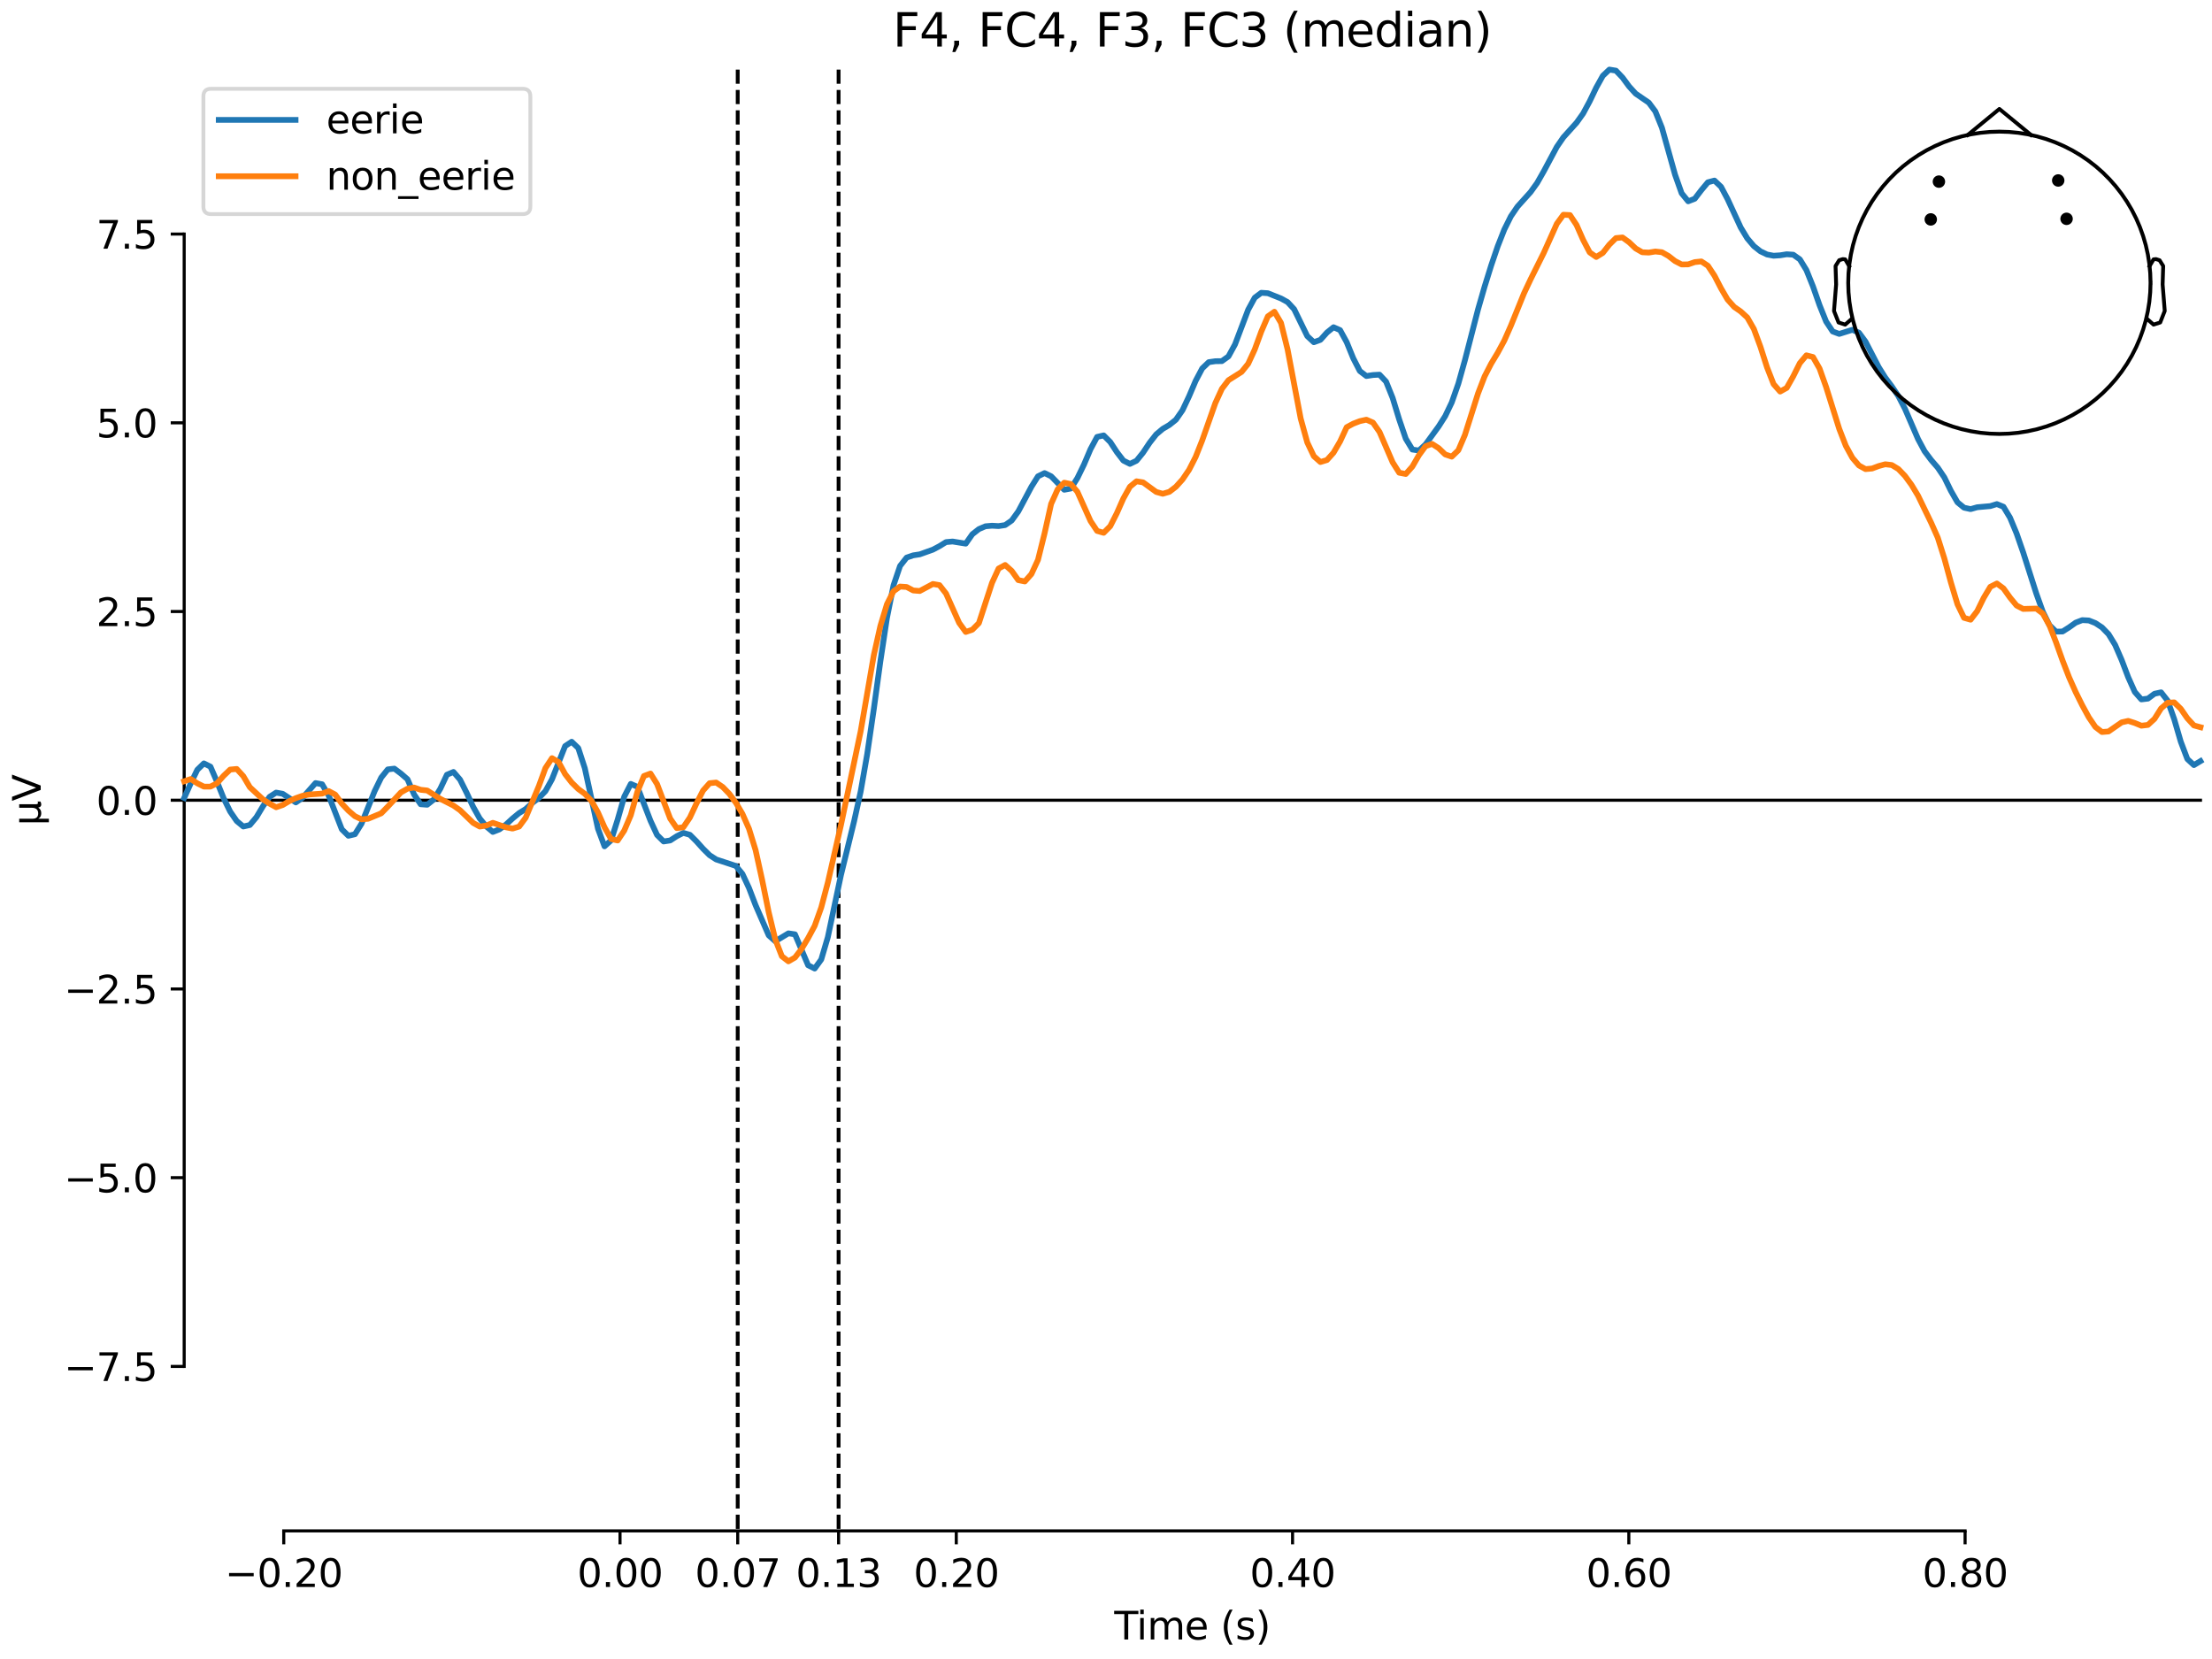 <?xml version="1.0" encoding="utf-8" standalone="no"?>
<!DOCTYPE svg PUBLIC "-//W3C//DTD SVG 1.1//EN"
  "http://www.w3.org/Graphics/SVG/1.1/DTD/svg11.dtd">
<svg xmlns:xlink="http://www.w3.org/1999/xlink" width="576pt" height="432pt" viewBox="0 0 576 432" xmlns="http://www.w3.org/2000/svg" version="1.1">
 <defs>
  <style type="text/css">*{stroke-linejoin: round; stroke-linecap: butt}</style>
 </defs>
 <g id="figure_1">
  <g id="patch_1">
   <path d="M 0 432 
L 576 432 
L 576 0 
L 0 0 
z
" style="fill: #ffffff"/>
  </g>
  <g id="axes_1">
   <g id="patch_2">
    <path d="M 47.961 398.644 
L 573 398.644 
L 573 18.118 
L 47.961 18.118 
L 47.961 398.644 
z
" style="fill: none; opacity: 0"/>
   </g>
   <g id="patch_3">
    <path d="M 47.961 355.81 
L 47.961 60.952 
" style="fill: none; stroke: #000000; stroke-width: 0.8; stroke-linejoin: miter; stroke-linecap: square"/>
   </g>
   <g id="LineCollection_1">
    <path d="M 192.099 18.118 
L 192.099 398.644 
" clip-path="url(#pa231b695e3)" style="fill: none; stroke-dasharray: 3.7,1.6; stroke-dashoffset: 0; stroke: #000000"/>
    <path d="M 218.368 18.118 
L 218.368 398.644 
" clip-path="url(#pa231b695e3)" style="fill: none; stroke-dasharray: 3.7,1.6; stroke-dashoffset: 0; stroke: #000000"/>
   </g>
   <g id="matplotlib.axis_1">
    <g id="xtick_1">
     <g id="line2d_1">
      <defs>
       <path id="mad7766fbbf" d="M 0 0 
L 0 3.5 
" style="stroke: #000000; stroke-width: 0.8"/>
      </defs>
      <g>
       <use xlink:href="#mad7766fbbf" x="73.888" y="398.644" style="stroke: #000000; stroke-width: 0.8"/>
      </g>
     </g>
     <g id="text_1">
      <!-- −0.20 -->
      <g transform="translate(58.566 413.242) scale(0.1 -0.1)">
       <defs>
        <path id="DejaVuSans-2212" d="M 678 2272 
L 4684 2272 
L 4684 1741 
L 678 1741 
L 678 2272 
z
" transform="scale(0.016)"/>
        <path id="DejaVuSans-30" d="M 2034 4250 
Q 1547 4250 1301 3770 
Q 1056 3291 1056 2328 
Q 1056 1369 1301 889 
Q 1547 409 2034 409 
Q 2525 409 2770 889 
Q 3016 1369 3016 2328 
Q 3016 3291 2770 3770 
Q 2525 4250 2034 4250 
z
M 2034 4750 
Q 2819 4750 3233 4129 
Q 3647 3509 3647 2328 
Q 3647 1150 3233 529 
Q 2819 -91 2034 -91 
Q 1250 -91 836 529 
Q 422 1150 422 2328 
Q 422 3509 836 4129 
Q 1250 4750 2034 4750 
z
" transform="scale(0.016)"/>
        <path id="DejaVuSans-2e" d="M 684 794 
L 1344 794 
L 1344 0 
L 684 0 
L 684 794 
z
" transform="scale(0.016)"/>
        <path id="DejaVuSans-32" d="M 1228 531 
L 3431 531 
L 3431 0 
L 469 0 
L 469 531 
Q 828 903 1448 1529 
Q 2069 2156 2228 2338 
Q 2531 2678 2651 2914 
Q 2772 3150 2772 3378 
Q 2772 3750 2511 3984 
Q 2250 4219 1831 4219 
Q 1534 4219 1204 4116 
Q 875 4013 500 3803 
L 500 4441 
Q 881 4594 1212 4672 
Q 1544 4750 1819 4750 
Q 2544 4750 2975 4387 
Q 3406 4025 3406 3419 
Q 3406 3131 3298 2873 
Q 3191 2616 2906 2266 
Q 2828 2175 2409 1742 
Q 1991 1309 1228 531 
z
" transform="scale(0.016)"/>
       </defs>
       <use xlink:href="#DejaVuSans-2212"/>
       <use xlink:href="#DejaVuSans-30" transform="translate(83.789 0)"/>
       <use xlink:href="#DejaVuSans-2e" transform="translate(147.412 0)"/>
       <use xlink:href="#DejaVuSans-32" transform="translate(179.199 0)"/>
       <use xlink:href="#DejaVuSans-30" transform="translate(242.822 0)"/>
      </g>
     </g>
    </g>
    <g id="xtick_2">
     <g id="line2d_2">
      <g>
       <use xlink:href="#mad7766fbbf" x="161.452" y="398.644" style="stroke: #000000; stroke-width: 0.8"/>
      </g>
     </g>
     <g id="text_2">
      <!-- 0.00 -->
      <g transform="translate(150.319 413.242) scale(0.1 -0.1)">
       <use xlink:href="#DejaVuSans-30"/>
       <use xlink:href="#DejaVuSans-2e" transform="translate(63.623 0)"/>
       <use xlink:href="#DejaVuSans-30" transform="translate(95.41 0)"/>
       <use xlink:href="#DejaVuSans-30" transform="translate(159.033 0)"/>
      </g>
     </g>
    </g>
    <g id="xtick_3">
     <g id="line2d_3">
      <g>
       <use xlink:href="#mad7766fbbf" x="192.099" y="398.644" style="stroke: #000000; stroke-width: 0.8"/>
      </g>
     </g>
     <g id="text_3">
      <!-- 0.07 -->
      <g transform="translate(180.966 413.242) scale(0.1 -0.1)">
       <defs>
        <path id="DejaVuSans-37" d="M 525 4666 
L 3525 4666 
L 3525 4397 
L 1831 0 
L 1172 0 
L 2766 4134 
L 525 4134 
L 525 4666 
z
" transform="scale(0.016)"/>
       </defs>
       <use xlink:href="#DejaVuSans-30"/>
       <use xlink:href="#DejaVuSans-2e" transform="translate(63.623 0)"/>
       <use xlink:href="#DejaVuSans-30" transform="translate(95.41 0)"/>
       <use xlink:href="#DejaVuSans-37" transform="translate(159.033 0)"/>
      </g>
     </g>
    </g>
    <g id="xtick_4">
     <g id="line2d_4">
      <g>
       <use xlink:href="#mad7766fbbf" x="218.368" y="398.644" style="stroke: #000000; stroke-width: 0.8"/>
      </g>
     </g>
     <g id="text_4">
      <!-- 0.13 -->
      <g transform="translate(207.235 413.242) scale(0.1 -0.1)">
       <defs>
        <path id="DejaVuSans-31" d="M 794 531 
L 1825 531 
L 1825 4091 
L 703 3866 
L 703 4441 
L 1819 4666 
L 2450 4666 
L 2450 531 
L 3481 531 
L 3481 0 
L 794 0 
L 794 531 
z
" transform="scale(0.016)"/>
        <path id="DejaVuSans-33" d="M 2597 2516 
Q 3050 2419 3304 2112 
Q 3559 1806 3559 1356 
Q 3559 666 3084 287 
Q 2609 -91 1734 -91 
Q 1441 -91 1130 -33 
Q 819 25 488 141 
L 488 750 
Q 750 597 1062 519 
Q 1375 441 1716 441 
Q 2309 441 2620 675 
Q 2931 909 2931 1356 
Q 2931 1769 2642 2001 
Q 2353 2234 1838 2234 
L 1294 2234 
L 1294 2753 
L 1863 2753 
Q 2328 2753 2575 2939 
Q 2822 3125 2822 3475 
Q 2822 3834 2567 4026 
Q 2313 4219 1838 4219 
Q 1578 4219 1281 4162 
Q 984 4106 628 3988 
L 628 4550 
Q 988 4650 1302 4700 
Q 1616 4750 1894 4750 
Q 2613 4750 3031 4423 
Q 3450 4097 3450 3541 
Q 3450 3153 3228 2886 
Q 3006 2619 2597 2516 
z
" transform="scale(0.016)"/>
       </defs>
       <use xlink:href="#DejaVuSans-30"/>
       <use xlink:href="#DejaVuSans-2e" transform="translate(63.623 0)"/>
       <use xlink:href="#DejaVuSans-31" transform="translate(95.41 0)"/>
       <use xlink:href="#DejaVuSans-33" transform="translate(159.033 0)"/>
      </g>
     </g>
    </g>
    <g id="xtick_5">
     <g id="line2d_5">
      <g>
       <use xlink:href="#mad7766fbbf" x="249.015" y="398.644" style="stroke: #000000; stroke-width: 0.8"/>
      </g>
     </g>
     <g id="text_5">
      <!-- 0.20 -->
      <g transform="translate(237.882 413.242) scale(0.1 -0.1)">
       <use xlink:href="#DejaVuSans-30"/>
       <use xlink:href="#DejaVuSans-2e" transform="translate(63.623 0)"/>
       <use xlink:href="#DejaVuSans-32" transform="translate(95.41 0)"/>
       <use xlink:href="#DejaVuSans-30" transform="translate(159.033 0)"/>
      </g>
     </g>
    </g>
    <g id="xtick_6">
     <g id="line2d_6">
      <g>
       <use xlink:href="#mad7766fbbf" x="336.578" y="398.644" style="stroke: #000000; stroke-width: 0.8"/>
      </g>
     </g>
     <g id="text_6">
      <!-- 0.40 -->
      <g transform="translate(325.446 413.242) scale(0.1 -0.1)">
       <defs>
        <path id="DejaVuSans-34" d="M 2419 4116 
L 825 1625 
L 2419 1625 
L 2419 4116 
z
M 2253 4666 
L 3047 4666 
L 3047 1625 
L 3713 1625 
L 3713 1100 
L 3047 1100 
L 3047 0 
L 2419 0 
L 2419 1100 
L 313 1100 
L 313 1709 
L 2253 4666 
z
" transform="scale(0.016)"/>
       </defs>
       <use xlink:href="#DejaVuSans-30"/>
       <use xlink:href="#DejaVuSans-2e" transform="translate(63.623 0)"/>
       <use xlink:href="#DejaVuSans-34" transform="translate(95.41 0)"/>
       <use xlink:href="#DejaVuSans-30" transform="translate(159.033 0)"/>
      </g>
     </g>
    </g>
    <g id="xtick_7">
     <g id="line2d_7">
      <g>
       <use xlink:href="#mad7766fbbf" x="424.142" y="398.644" style="stroke: #000000; stroke-width: 0.8"/>
      </g>
     </g>
     <g id="text_7">
      <!-- 0.60 -->
      <g transform="translate(413.009 413.242) scale(0.1 -0.1)">
       <defs>
        <path id="DejaVuSans-36" d="M 2113 2584 
Q 1688 2584 1439 2293 
Q 1191 2003 1191 1497 
Q 1191 994 1439 701 
Q 1688 409 2113 409 
Q 2538 409 2786 701 
Q 3034 994 3034 1497 
Q 3034 2003 2786 2293 
Q 2538 2584 2113 2584 
z
M 3366 4563 
L 3366 3988 
Q 3128 4100 2886 4159 
Q 2644 4219 2406 4219 
Q 1781 4219 1451 3797 
Q 1122 3375 1075 2522 
Q 1259 2794 1537 2939 
Q 1816 3084 2150 3084 
Q 2853 3084 3261 2657 
Q 3669 2231 3669 1497 
Q 3669 778 3244 343 
Q 2819 -91 2113 -91 
Q 1303 -91 875 529 
Q 447 1150 447 2328 
Q 447 3434 972 4092 
Q 1497 4750 2381 4750 
Q 2619 4750 2861 4703 
Q 3103 4656 3366 4563 
z
" transform="scale(0.016)"/>
       </defs>
       <use xlink:href="#DejaVuSans-30"/>
       <use xlink:href="#DejaVuSans-2e" transform="translate(63.623 0)"/>
       <use xlink:href="#DejaVuSans-36" transform="translate(95.41 0)"/>
       <use xlink:href="#DejaVuSans-30" transform="translate(159.033 0)"/>
      </g>
     </g>
    </g>
    <g id="xtick_8">
     <g id="line2d_8">
      <g>
       <use xlink:href="#mad7766fbbf" x="511.705" y="398.644" style="stroke: #000000; stroke-width: 0.8"/>
      </g>
     </g>
     <g id="text_8">
      <!-- 0.80 -->
      <g transform="translate(500.573 413.242) scale(0.1 -0.1)">
       <defs>
        <path id="DejaVuSans-38" d="M 2034 2216 
Q 1584 2216 1326 1975 
Q 1069 1734 1069 1313 
Q 1069 891 1326 650 
Q 1584 409 2034 409 
Q 2484 409 2743 651 
Q 3003 894 3003 1313 
Q 3003 1734 2745 1975 
Q 2488 2216 2034 2216 
z
M 1403 2484 
Q 997 2584 770 2862 
Q 544 3141 544 3541 
Q 544 4100 942 4425 
Q 1341 4750 2034 4750 
Q 2731 4750 3128 4425 
Q 3525 4100 3525 3541 
Q 3525 3141 3298 2862 
Q 3072 2584 2669 2484 
Q 3125 2378 3379 2068 
Q 3634 1759 3634 1313 
Q 3634 634 3220 271 
Q 2806 -91 2034 -91 
Q 1263 -91 848 271 
Q 434 634 434 1313 
Q 434 1759 690 2068 
Q 947 2378 1403 2484 
z
M 1172 3481 
Q 1172 3119 1398 2916 
Q 1625 2713 2034 2713 
Q 2441 2713 2670 2916 
Q 2900 3119 2900 3481 
Q 2900 3844 2670 4047 
Q 2441 4250 2034 4250 
Q 1625 4250 1398 4047 
Q 1172 3844 1172 3481 
z
" transform="scale(0.016)"/>
       </defs>
       <use xlink:href="#DejaVuSans-30"/>
       <use xlink:href="#DejaVuSans-2e" transform="translate(63.623 0)"/>
       <use xlink:href="#DejaVuSans-38" transform="translate(95.41 0)"/>
       <use xlink:href="#DejaVuSans-30" transform="translate(159.033 0)"/>
      </g>
     </g>
    </g>
    <g id="text_9">
     <!-- Time (s) -->
     <g transform="translate(290.152 426.92) scale(0.1 -0.1)">
      <defs>
       <path id="DejaVuSans-54" d="M -19 4666 
L 3928 4666 
L 3928 4134 
L 2272 4134 
L 2272 0 
L 1638 0 
L 1638 4134 
L -19 4134 
L -19 4666 
z
" transform="scale(0.016)"/>
       <path id="DejaVuSans-69" d="M 603 3500 
L 1178 3500 
L 1178 0 
L 603 0 
L 603 3500 
z
M 603 4863 
L 1178 4863 
L 1178 4134 
L 603 4134 
L 603 4863 
z
" transform="scale(0.016)"/>
       <path id="DejaVuSans-6d" d="M 3328 2828 
Q 3544 3216 3844 3400 
Q 4144 3584 4550 3584 
Q 5097 3584 5394 3201 
Q 5691 2819 5691 2113 
L 5691 0 
L 5113 0 
L 5113 2094 
Q 5113 2597 4934 2840 
Q 4756 3084 4391 3084 
Q 3944 3084 3684 2787 
Q 3425 2491 3425 1978 
L 3425 0 
L 2847 0 
L 2847 2094 
Q 2847 2600 2669 2842 
Q 2491 3084 2119 3084 
Q 1678 3084 1418 2786 
Q 1159 2488 1159 1978 
L 1159 0 
L 581 0 
L 581 3500 
L 1159 3500 
L 1159 2956 
Q 1356 3278 1631 3431 
Q 1906 3584 2284 3584 
Q 2666 3584 2933 3390 
Q 3200 3197 3328 2828 
z
" transform="scale(0.016)"/>
       <path id="DejaVuSans-65" d="M 3597 1894 
L 3597 1613 
L 953 1613 
Q 991 1019 1311 708 
Q 1631 397 2203 397 
Q 2534 397 2845 478 
Q 3156 559 3463 722 
L 3463 178 
Q 3153 47 2828 -22 
Q 2503 -91 2169 -91 
Q 1331 -91 842 396 
Q 353 884 353 1716 
Q 353 2575 817 3079 
Q 1281 3584 2069 3584 
Q 2775 3584 3186 3129 
Q 3597 2675 3597 1894 
z
M 3022 2063 
Q 3016 2534 2758 2815 
Q 2500 3097 2075 3097 
Q 1594 3097 1305 2825 
Q 1016 2553 972 2059 
L 3022 2063 
z
" transform="scale(0.016)"/>
       <path id="DejaVuSans-20" transform="scale(0.016)"/>
       <path id="DejaVuSans-28" d="M 1984 4856 
Q 1566 4138 1362 3434 
Q 1159 2731 1159 2009 
Q 1159 1288 1364 580 
Q 1569 -128 1984 -844 
L 1484 -844 
Q 1016 -109 783 600 
Q 550 1309 550 2009 
Q 550 2706 781 3412 
Q 1013 4119 1484 4856 
L 1984 4856 
z
" transform="scale(0.016)"/>
       <path id="DejaVuSans-73" d="M 2834 3397 
L 2834 2853 
Q 2591 2978 2328 3040 
Q 2066 3103 1784 3103 
Q 1356 3103 1142 2972 
Q 928 2841 928 2578 
Q 928 2378 1081 2264 
Q 1234 2150 1697 2047 
L 1894 2003 
Q 2506 1872 2764 1633 
Q 3022 1394 3022 966 
Q 3022 478 2636 193 
Q 2250 -91 1575 -91 
Q 1294 -91 989 -36 
Q 684 19 347 128 
L 347 722 
Q 666 556 975 473 
Q 1284 391 1588 391 
Q 1994 391 2212 530 
Q 2431 669 2431 922 
Q 2431 1156 2273 1281 
Q 2116 1406 1581 1522 
L 1381 1569 
Q 847 1681 609 1914 
Q 372 2147 372 2553 
Q 372 3047 722 3315 
Q 1072 3584 1716 3584 
Q 2034 3584 2315 3537 
Q 2597 3491 2834 3397 
z
" transform="scale(0.016)"/>
       <path id="DejaVuSans-29" d="M 513 4856 
L 1013 4856 
Q 1481 4119 1714 3412 
Q 1947 2706 1947 2009 
Q 1947 1309 1714 600 
Q 1481 -109 1013 -844 
L 513 -844 
Q 928 -128 1133 580 
Q 1338 1288 1338 2009 
Q 1338 2731 1133 3434 
Q 928 4138 513 4856 
z
" transform="scale(0.016)"/>
      </defs>
      <use xlink:href="#DejaVuSans-54"/>
      <use xlink:href="#DejaVuSans-69" transform="translate(57.959 0)"/>
      <use xlink:href="#DejaVuSans-6d" transform="translate(85.742 0)"/>
      <use xlink:href="#DejaVuSans-65" transform="translate(183.154 0)"/>
      <use xlink:href="#DejaVuSans-20" transform="translate(244.678 0)"/>
      <use xlink:href="#DejaVuSans-28" transform="translate(276.465 0)"/>
      <use xlink:href="#DejaVuSans-73" transform="translate(315.479 0)"/>
      <use xlink:href="#DejaVuSans-29" transform="translate(367.578 0)"/>
     </g>
    </g>
   </g>
   <g id="matplotlib.axis_2">
    <g id="ytick_1">
     <g id="line2d_9">
      <defs>
       <path id="m6a4ed18207" d="M 0 0 
L -3.5 0 
" style="stroke: #000000; stroke-width: 0.8"/>
      </defs>
      <g>
       <use xlink:href="#m6a4ed18207" x="47.961" y="355.81" style="stroke: #000000; stroke-width: 0.8"/>
      </g>
     </g>
     <g id="text_10">
      <!-- −7.5 -->
      <g transform="translate(16.678 359.609) scale(0.1 -0.1)">
       <defs>
        <path id="DejaVuSans-35" d="M 691 4666 
L 3169 4666 
L 3169 4134 
L 1269 4134 
L 1269 2991 
Q 1406 3038 1543 3061 
Q 1681 3084 1819 3084 
Q 2600 3084 3056 2656 
Q 3513 2228 3513 1497 
Q 3513 744 3044 326 
Q 2575 -91 1722 -91 
Q 1428 -91 1123 -41 
Q 819 9 494 109 
L 494 744 
Q 775 591 1075 516 
Q 1375 441 1709 441 
Q 2250 441 2565 725 
Q 2881 1009 2881 1497 
Q 2881 1984 2565 2268 
Q 2250 2553 1709 2553 
Q 1456 2553 1204 2497 
Q 953 2441 691 2322 
L 691 4666 
z
" transform="scale(0.016)"/>
       </defs>
       <use xlink:href="#DejaVuSans-2212"/>
       <use xlink:href="#DejaVuSans-37" transform="translate(83.789 0)"/>
       <use xlink:href="#DejaVuSans-2e" transform="translate(147.412 0)"/>
       <use xlink:href="#DejaVuSans-35" transform="translate(179.199 0)"/>
      </g>
     </g>
    </g>
    <g id="ytick_2">
     <g id="line2d_10">
      <g>
       <use xlink:href="#m6a4ed18207" x="47.961" y="306.667" style="stroke: #000000; stroke-width: 0.8"/>
      </g>
     </g>
     <g id="text_11">
      <!-- −5.0 -->
      <g transform="translate(16.678 310.466) scale(0.1 -0.1)">
       <use xlink:href="#DejaVuSans-2212"/>
       <use xlink:href="#DejaVuSans-35" transform="translate(83.789 0)"/>
       <use xlink:href="#DejaVuSans-2e" transform="translate(147.412 0)"/>
       <use xlink:href="#DejaVuSans-30" transform="translate(179.199 0)"/>
      </g>
     </g>
    </g>
    <g id="ytick_3">
     <g id="line2d_11">
      <g>
       <use xlink:href="#m6a4ed18207" x="47.961" y="257.524" style="stroke: #000000; stroke-width: 0.8"/>
      </g>
     </g>
     <g id="text_12">
      <!-- −2.5 -->
      <g transform="translate(16.678 261.323) scale(0.1 -0.1)">
       <use xlink:href="#DejaVuSans-2212"/>
       <use xlink:href="#DejaVuSans-32" transform="translate(83.789 0)"/>
       <use xlink:href="#DejaVuSans-2e" transform="translate(147.412 0)"/>
       <use xlink:href="#DejaVuSans-35" transform="translate(179.199 0)"/>
      </g>
     </g>
    </g>
    <g id="ytick_4">
     <g id="line2d_12">
      <g>
       <use xlink:href="#m6a4ed18207" x="47.961" y="208.381" style="stroke: #000000; stroke-width: 0.8"/>
      </g>
     </g>
     <g id="text_13">
      <!-- 0.0 -->
      <g transform="translate(25.058 212.18) scale(0.1 -0.1)">
       <use xlink:href="#DejaVuSans-30"/>
       <use xlink:href="#DejaVuSans-2e" transform="translate(63.623 0)"/>
       <use xlink:href="#DejaVuSans-30" transform="translate(95.41 0)"/>
      </g>
     </g>
    </g>
    <g id="ytick_5">
     <g id="line2d_13">
      <g>
       <use xlink:href="#m6a4ed18207" x="47.961" y="159.238" style="stroke: #000000; stroke-width: 0.8"/>
      </g>
     </g>
     <g id="text_14">
      <!-- 2.5 -->
      <g transform="translate(25.058 163.037) scale(0.1 -0.1)">
       <use xlink:href="#DejaVuSans-32"/>
       <use xlink:href="#DejaVuSans-2e" transform="translate(63.623 0)"/>
       <use xlink:href="#DejaVuSans-35" transform="translate(95.41 0)"/>
      </g>
     </g>
    </g>
    <g id="ytick_6">
     <g id="line2d_14">
      <g>
       <use xlink:href="#m6a4ed18207" x="47.961" y="110.095" style="stroke: #000000; stroke-width: 0.8"/>
      </g>
     </g>
     <g id="text_15">
      <!-- 5.0 -->
      <g transform="translate(25.058 113.894) scale(0.1 -0.1)">
       <use xlink:href="#DejaVuSans-35"/>
       <use xlink:href="#DejaVuSans-2e" transform="translate(63.623 0)"/>
       <use xlink:href="#DejaVuSans-30" transform="translate(95.41 0)"/>
      </g>
     </g>
    </g>
    <g id="ytick_7">
     <g id="line2d_15">
      <g>
       <use xlink:href="#m6a4ed18207" x="47.961" y="60.952" style="stroke: #000000; stroke-width: 0.8"/>
      </g>
     </g>
     <g id="text_16">
      <!-- 7.5 -->
      <g transform="translate(25.058 64.751) scale(0.1 -0.1)">
       <use xlink:href="#DejaVuSans-37"/>
       <use xlink:href="#DejaVuSans-2e" transform="translate(63.623 0)"/>
       <use xlink:href="#DejaVuSans-35" transform="translate(95.41 0)"/>
      </g>
     </g>
    </g>
    <g id="text_17">
     <!-- µV -->
     <g transform="translate(10.599 214.982) rotate(-90) scale(0.1 -0.1)">
      <defs>
       <path id="DejaVuSans-b5" d="M 544 -1331 
L 544 3500 
L 1119 3500 
L 1119 1325 
Q 1119 872 1334 640 
Q 1550 409 1972 409 
Q 2434 409 2667 671 
Q 2900 934 2900 1459 
L 2900 3500 
L 3475 3500 
L 3475 806 
Q 3475 619 3529 530 
Q 3584 441 3700 441 
Q 3728 441 3778 458 
Q 3828 475 3916 513 
L 3916 50 
Q 3788 -22 3673 -56 
Q 3559 -91 3450 -91 
Q 3234 -91 3106 31 
Q 2978 153 2931 403 
Q 2775 156 2548 32 
Q 2322 -91 2016 -91 
Q 1697 -91 1473 31 
Q 1250 153 1119 397 
L 1119 -1331 
L 544 -1331 
z
" transform="scale(0.016)"/>
       <path id="DejaVuSans-56" d="M 1831 0 
L 50 4666 
L 709 4666 
L 2188 738 
L 3669 4666 
L 4325 4666 
L 2547 0 
L 1831 0 
z
" transform="scale(0.016)"/>
      </defs>
      <use xlink:href="#DejaVuSans-b5"/>
      <use xlink:href="#DejaVuSans-56" transform="translate(63.623 0)"/>
     </g>
    </g>
   </g>
   <g id="patch_4">
    <path d="M 73.888 398.644 
L 511.705 398.644 
" style="fill: none; stroke: #000000; stroke-width: 0.8; stroke-linejoin: miter; stroke-linecap: square"/>
   </g>
   <g id="patch_5">
    <path d="M 47.961 208.381 
L 573 208.381 
" style="fill: none; stroke: #000000; stroke-width: 0.8; stroke-linejoin: miter; stroke-linecap: square"/>
   </g>
   <g id="text_18">
    <!-- F4, FC4, F3, FC3 (median) -->
    <g transform="translate(232.506 12.118) scale(0.12 -0.12)">
     <defs>
      <path id="DejaVuSans-46" d="M 628 4666 
L 3309 4666 
L 3309 4134 
L 1259 4134 
L 1259 2759 
L 3109 2759 
L 3109 2228 
L 1259 2228 
L 1259 0 
L 628 0 
L 628 4666 
z
" transform="scale(0.016)"/>
      <path id="DejaVuSans-2c" d="M 750 794 
L 1409 794 
L 1409 256 
L 897 -744 
L 494 -744 
L 750 256 
L 750 794 
z
" transform="scale(0.016)"/>
      <path id="DejaVuSans-43" d="M 4122 4306 
L 4122 3641 
Q 3803 3938 3442 4084 
Q 3081 4231 2675 4231 
Q 1875 4231 1450 3742 
Q 1025 3253 1025 2328 
Q 1025 1406 1450 917 
Q 1875 428 2675 428 
Q 3081 428 3442 575 
Q 3803 722 4122 1019 
L 4122 359 
Q 3791 134 3420 21 
Q 3050 -91 2638 -91 
Q 1578 -91 968 557 
Q 359 1206 359 2328 
Q 359 3453 968 4101 
Q 1578 4750 2638 4750 
Q 3056 4750 3426 4639 
Q 3797 4528 4122 4306 
z
" transform="scale(0.016)"/>
      <path id="DejaVuSans-64" d="M 2906 2969 
L 2906 4863 
L 3481 4863 
L 3481 0 
L 2906 0 
L 2906 525 
Q 2725 213 2448 61 
Q 2172 -91 1784 -91 
Q 1150 -91 751 415 
Q 353 922 353 1747 
Q 353 2572 751 3078 
Q 1150 3584 1784 3584 
Q 2172 3584 2448 3432 
Q 2725 3281 2906 2969 
z
M 947 1747 
Q 947 1113 1208 752 
Q 1469 391 1925 391 
Q 2381 391 2643 752 
Q 2906 1113 2906 1747 
Q 2906 2381 2643 2742 
Q 2381 3103 1925 3103 
Q 1469 3103 1208 2742 
Q 947 2381 947 1747 
z
" transform="scale(0.016)"/>
      <path id="DejaVuSans-61" d="M 2194 1759 
Q 1497 1759 1228 1600 
Q 959 1441 959 1056 
Q 959 750 1161 570 
Q 1363 391 1709 391 
Q 2188 391 2477 730 
Q 2766 1069 2766 1631 
L 2766 1759 
L 2194 1759 
z
M 3341 1997 
L 3341 0 
L 2766 0 
L 2766 531 
Q 2569 213 2275 61 
Q 1981 -91 1556 -91 
Q 1019 -91 701 211 
Q 384 513 384 1019 
Q 384 1609 779 1909 
Q 1175 2209 1959 2209 
L 2766 2209 
L 2766 2266 
Q 2766 2663 2505 2880 
Q 2244 3097 1772 3097 
Q 1472 3097 1187 3025 
Q 903 2953 641 2809 
L 641 3341 
Q 956 3463 1253 3523 
Q 1550 3584 1831 3584 
Q 2591 3584 2966 3190 
Q 3341 2797 3341 1997 
z
" transform="scale(0.016)"/>
      <path id="DejaVuSans-6e" d="M 3513 2113 
L 3513 0 
L 2938 0 
L 2938 2094 
Q 2938 2591 2744 2837 
Q 2550 3084 2163 3084 
Q 1697 3084 1428 2787 
Q 1159 2491 1159 1978 
L 1159 0 
L 581 0 
L 581 3500 
L 1159 3500 
L 1159 2956 
Q 1366 3272 1645 3428 
Q 1925 3584 2291 3584 
Q 2894 3584 3203 3211 
Q 3513 2838 3513 2113 
z
" transform="scale(0.016)"/>
     </defs>
     <use xlink:href="#DejaVuSans-46"/>
     <use xlink:href="#DejaVuSans-34" transform="translate(57.52 0)"/>
     <use xlink:href="#DejaVuSans-2c" transform="translate(121.143 0)"/>
     <use xlink:href="#DejaVuSans-20" transform="translate(152.93 0)"/>
     <use xlink:href="#DejaVuSans-46" transform="translate(184.717 0)"/>
     <use xlink:href="#DejaVuSans-43" transform="translate(242.236 0)"/>
     <use xlink:href="#DejaVuSans-34" transform="translate(312.061 0)"/>
     <use xlink:href="#DejaVuSans-2c" transform="translate(375.684 0)"/>
     <use xlink:href="#DejaVuSans-20" transform="translate(407.471 0)"/>
     <use xlink:href="#DejaVuSans-46" transform="translate(439.258 0)"/>
     <use xlink:href="#DejaVuSans-33" transform="translate(496.777 0)"/>
     <use xlink:href="#DejaVuSans-2c" transform="translate(560.4 0)"/>
     <use xlink:href="#DejaVuSans-20" transform="translate(592.188 0)"/>
     <use xlink:href="#DejaVuSans-46" transform="translate(623.975 0)"/>
     <use xlink:href="#DejaVuSans-43" transform="translate(681.494 0)"/>
     <use xlink:href="#DejaVuSans-33" transform="translate(751.318 0)"/>
     <use xlink:href="#DejaVuSans-20" transform="translate(814.941 0)"/>
     <use xlink:href="#DejaVuSans-28" transform="translate(846.729 0)"/>
     <use xlink:href="#DejaVuSans-6d" transform="translate(885.742 0)"/>
     <use xlink:href="#DejaVuSans-65" transform="translate(983.154 0)"/>
     <use xlink:href="#DejaVuSans-64" transform="translate(1044.678 0)"/>
     <use xlink:href="#DejaVuSans-69" transform="translate(1108.154 0)"/>
     <use xlink:href="#DejaVuSans-61" transform="translate(1135.938 0)"/>
     <use xlink:href="#DejaVuSans-6e" transform="translate(1197.217 0)"/>
     <use xlink:href="#DejaVuSans-29" transform="translate(1260.596 0)"/>
    </g>
   </g>
   <g id="legend_1">
    <g id="patch_6">
     <path d="M 54.961 55.753 
L 136.103 55.753 
Q 138.103 55.753 138.103 53.753 
L 138.103 25.118 
Q 138.103 23.118 136.103 23.118 
L 54.961 23.118 
Q 52.961 23.118 52.961 25.118 
L 52.961 53.753 
Q 52.961 55.753 54.961 55.753 
z
" style="fill: #ffffff; opacity: 0.8; stroke: #cccccc; stroke-linejoin: miter"/>
    </g>
    <g id="line2d_16">
     <path d="M 56.961 31.217 
L 66.961 31.217 
L 76.961 31.217 
" style="fill: none; stroke: #1f77b4; stroke-width: 1.5; stroke-linecap: square"/>
    </g>
    <g id="text_19">
     <!-- eerie -->
     <g transform="translate(84.961 34.717) scale(0.1 -0.1)">
      <defs>
       <path id="DejaVuSans-72" d="M 2631 2963 
Q 2534 3019 2420 3045 
Q 2306 3072 2169 3072 
Q 1681 3072 1420 2755 
Q 1159 2438 1159 1844 
L 1159 0 
L 581 0 
L 581 3500 
L 1159 3500 
L 1159 2956 
Q 1341 3275 1631 3429 
Q 1922 3584 2338 3584 
Q 2397 3584 2469 3576 
Q 2541 3569 2628 3553 
L 2631 2963 
z
" transform="scale(0.016)"/>
      </defs>
      <use xlink:href="#DejaVuSans-65"/>
      <use xlink:href="#DejaVuSans-65" transform="translate(61.523 0)"/>
      <use xlink:href="#DejaVuSans-72" transform="translate(123.047 0)"/>
      <use xlink:href="#DejaVuSans-69" transform="translate(164.16 0)"/>
      <use xlink:href="#DejaVuSans-65" transform="translate(191.943 0)"/>
     </g>
    </g>
    <g id="line2d_17">
     <path d="M 56.961 45.895 
L 66.961 45.895 
L 76.961 45.895 
" style="fill: none; stroke: #ff7f0e; stroke-width: 1.5; stroke-linecap: square"/>
    </g>
    <g id="text_20">
     <!-- non_eerie -->
     <g transform="translate(84.961 49.395) scale(0.1 -0.1)">
      <defs>
       <path id="DejaVuSans-6f" d="M 1959 3097 
Q 1497 3097 1228 2736 
Q 959 2375 959 1747 
Q 959 1119 1226 758 
Q 1494 397 1959 397 
Q 2419 397 2687 759 
Q 2956 1122 2956 1747 
Q 2956 2369 2687 2733 
Q 2419 3097 1959 3097 
z
M 1959 3584 
Q 2709 3584 3137 3096 
Q 3566 2609 3566 1747 
Q 3566 888 3137 398 
Q 2709 -91 1959 -91 
Q 1206 -91 779 398 
Q 353 888 353 1747 
Q 353 2609 779 3096 
Q 1206 3584 1959 3584 
z
" transform="scale(0.016)"/>
       <path id="DejaVuSans-5f" d="M 3263 -1063 
L 3263 -1509 
L -63 -1509 
L -63 -1063 
L 3263 -1063 
z
" transform="scale(0.016)"/>
      </defs>
      <use xlink:href="#DejaVuSans-6e"/>
      <use xlink:href="#DejaVuSans-6f" transform="translate(63.379 0)"/>
      <use xlink:href="#DejaVuSans-6e" transform="translate(124.561 0)"/>
      <use xlink:href="#DejaVuSans-5f" transform="translate(187.939 0)"/>
      <use xlink:href="#DejaVuSans-65" transform="translate(237.939 0)"/>
      <use xlink:href="#DejaVuSans-65" transform="translate(299.463 0)"/>
      <use xlink:href="#DejaVuSans-72" transform="translate(360.986 0)"/>
      <use xlink:href="#DejaVuSans-69" transform="translate(402.1 0)"/>
      <use xlink:href="#DejaVuSans-65" transform="translate(429.883 0)"/>
     </g>
    </g>
   </g>
   <g id="line2d_18">
    <path d="M 47.961 207.787 
L 49.671 203.978 
L 51.382 200.446 
L 53.092 198.785 
L 54.802 199.637 
L 56.512 203.588 
L 58.223 207.831 
L 59.933 211.324 
L 61.643 213.801 
L 63.353 215.22 
L 65.063 214.833 
L 66.774 212.785 
L 68.484 209.932 
L 70.194 207.497 
L 71.904 206.39 
L 73.615 206.7 
L 77.035 208.947 
L 78.745 207.779 
L 82.166 203.911 
L 83.876 204.223 
L 85.586 207.165 
L 89.007 215.949 
L 90.717 217.635 
L 92.427 217.234 
L 94.137 214.492 
L 97.558 205.99 
L 99.268 202.481 
L 100.978 200.35 
L 102.688 200.148 
L 104.399 201.432 
L 106.109 202.912 
L 107.819 206.861 
L 109.529 209.421 
L 111.239 209.554 
L 112.95 208.199 
L 114.66 205.371 
L 116.37 201.74 
L 118.08 201.014 
L 119.791 203.007 
L 121.501 206.421 
L 123.211 210.095 
L 124.921 213.134 
L 126.631 215.207 
L 128.342 216.635 
L 130.052 215.965 
L 131.762 214.704 
L 133.472 213.131 
L 135.183 211.72 
L 136.893 210.673 
L 138.603 209.086 
L 140.313 207.79 
L 142.023 206.021 
L 143.734 202.928 
L 147.154 194.282 
L 148.864 193.148 
L 150.575 194.786 
L 152.285 200.039 
L 155.705 215.778 
L 157.415 220.38 
L 159.126 218.825 
L 160.836 213.423 
L 162.546 207.458 
L 164.256 204.133 
L 165.967 204.877 
L 169.387 213.726 
L 171.097 217.418 
L 172.807 219.114 
L 174.518 218.851 
L 176.228 217.745 
L 177.938 216.884 
L 179.648 217.378 
L 181.359 219.088 
L 183.069 220.994 
L 184.779 222.691 
L 186.489 223.797 
L 189.91 224.916 
L 191.62 225.488 
L 193.33 227.57 
L 195.04 231.236 
L 196.751 235.706 
L 200.171 243.567 
L 201.881 245.098 
L 205.302 243.042 
L 207.012 243.296 
L 210.432 251.354 
L 212.143 252.205 
L 213.853 249.849 
L 215.563 244.048 
L 218.984 227.854 
L 222.404 213.861 
L 224.114 206.12 
L 225.824 196.332 
L 227.535 184.662 
L 229.245 172.223 
L 230.955 160.922 
L 232.665 152.426 
L 234.376 147.369 
L 236.086 145.194 
L 237.796 144.611 
L 239.506 144.347 
L 242.927 143.126 
L 244.637 142.217 
L 246.347 141.158 
L 248.057 141.009 
L 251.478 141.562 
L 253.188 139.119 
L 254.898 137.777 
L 256.608 137.041 
L 258.319 136.895 
L 260.029 136.99 
L 261.739 136.731 
L 263.449 135.54 
L 265.16 133.171 
L 268.58 126.749 
L 270.29 124.032 
L 272 123.189 
L 273.711 124.02 
L 277.131 127.532 
L 278.841 127.208 
L 280.552 124.491 
L 282.262 120.975 
L 283.972 116.956 
L 285.682 113.773 
L 287.392 113.377 
L 289.103 115.091 
L 290.813 117.706 
L 292.523 119.931 
L 294.233 120.795 
L 295.944 119.974 
L 297.654 117.862 
L 299.364 115.292 
L 301.074 113.107 
L 302.784 111.669 
L 304.495 110.662 
L 306.205 109.291 
L 307.915 106.829 
L 309.625 103.205 
L 311.336 99.184 
L 313.046 95.948 
L 314.756 94.308 
L 316.466 94.06 
L 318.176 94.034 
L 319.887 92.809 
L 321.597 89.681 
L 325.017 80.658 
L 326.728 77.518 
L 328.438 76.24 
L 330.148 76.353 
L 333.568 77.717 
L 335.279 78.658 
L 336.989 80.506 
L 340.409 87.519 
L 342.12 89.116 
L 343.83 88.5 
L 345.54 86.588 
L 347.25 85.213 
L 348.96 85.966 
L 350.671 89.092 
L 352.381 93.285 
L 354.091 96.611 
L 355.801 97.917 
L 357.512 97.656 
L 359.222 97.558 
L 360.932 99.374 
L 362.642 103.629 
L 364.353 109.236 
L 366.063 114.24 
L 367.773 117.063 
L 369.483 117.318 
L 371.193 115.752 
L 374.614 111.052 
L 376.324 108.36 
L 378.034 104.793 
L 379.745 99.915 
L 381.455 93.819 
L 384.875 80.566 
L 386.585 74.641 
L 388.296 69.143 
L 390.006 64.121 
L 391.716 59.773 
L 393.426 56.33 
L 395.137 53.818 
L 398.557 50.019 
L 400.267 47.642 
L 401.977 44.64 
L 405.398 38.237 
L 407.108 35.755 
L 410.529 31.958 
L 412.239 29.561 
L 413.949 26.387 
L 415.659 22.812 
L 417.369 19.739 
L 419.08 18.118 
L 420.79 18.396 
L 422.5 20.187 
L 424.21 22.501 
L 425.921 24.38 
L 429.341 26.725 
L 431.051 29.021 
L 432.761 33.26 
L 436.182 45.494 
L 437.892 50.322 
L 439.602 52.418 
L 441.313 51.751 
L 443.023 49.518 
L 444.733 47.467 
L 446.443 47.017 
L 448.153 48.637 
L 449.864 51.852 
L 453.284 59.257 
L 454.994 62.076 
L 456.705 64.092 
L 458.415 65.444 
L 460.125 66.265 
L 461.835 66.591 
L 463.545 66.483 
L 465.256 66.207 
L 466.966 66.325 
L 468.676 67.539 
L 470.386 70.326 
L 472.097 74.58 
L 473.807 79.464 
L 475.517 83.728 
L 477.227 86.312 
L 478.937 86.95 
L 482.358 85.878 
L 484.068 86.637 
L 485.778 88.963 
L 489.199 95.578 
L 490.909 98.311 
L 492.619 100.61 
L 494.329 103.136 
L 496.04 106.432 
L 499.46 114.335 
L 501.17 117.516 
L 502.881 119.799 
L 504.591 121.775 
L 506.301 124.313 
L 508.011 127.816 
L 509.721 130.8 
L 511.432 132.199 
L 513.142 132.573 
L 514.852 132.088 
L 518.273 131.785 
L 519.983 131.26 
L 521.693 131.956 
L 523.403 134.795 
L 525.114 138.91 
L 526.824 143.825 
L 530.244 154.538 
L 531.954 159.313 
L 533.665 162.786 
L 535.375 164.472 
L 537.085 164.442 
L 538.795 163.357 
L 540.506 162.137 
L 542.216 161.48 
L 543.926 161.57 
L 545.636 162.245 
L 547.346 163.368 
L 549.057 165.129 
L 550.767 167.922 
L 552.477 171.862 
L 554.187 176.362 
L 555.898 180.182 
L 557.608 182.123 
L 559.318 181.917 
L 561.028 180.651 
L 562.738 180.279 
L 564.449 182.458 
L 566.159 187.274 
L 567.869 193.133 
L 569.579 197.646 
L 571.29 199.229 
L 573 198.196 
L 573 198.196 
" style="fill: none; stroke: #1f77b4; stroke-width: 1.5; stroke-linecap: square"/>
   </g>
   <g id="line2d_19">
    <path d="M 47.961 203.445 
L 49.671 202.862 
L 51.382 203.972 
L 53.092 204.831 
L 54.802 204.831 
L 56.512 203.964 
L 58.223 202.025 
L 59.933 200.395 
L 61.643 200.236 
L 63.353 202.102 
L 65.063 204.991 
L 68.484 208.161 
L 70.194 209.264 
L 71.904 210.206 
L 73.615 209.627 
L 75.325 208.605 
L 77.035 207.833 
L 78.745 207.231 
L 80.455 206.892 
L 83.876 206.652 
L 85.586 205.996 
L 87.296 206.905 
L 89.007 209.259 
L 90.717 211.077 
L 92.427 212.543 
L 94.137 213.347 
L 95.847 213.207 
L 99.268 211.786 
L 100.978 210.044 
L 104.399 206.345 
L 106.109 205.373 
L 107.819 205.071 
L 109.529 205.658 
L 111.239 205.841 
L 114.66 208.022 
L 118.08 209.768 
L 119.791 210.976 
L 123.211 214.283 
L 124.921 215.232 
L 126.631 214.971 
L 128.342 214.259 
L 131.762 215.425 
L 133.472 215.76 
L 135.183 215.237 
L 136.893 212.914 
L 140.313 204.707 
L 142.023 200.019 
L 143.734 197.426 
L 145.444 198.419 
L 147.154 201.562 
L 148.864 203.767 
L 150.575 205.452 
L 152.285 206.705 
L 153.995 208.504 
L 155.705 211.56 
L 157.415 215.424 
L 159.126 218.472 
L 160.836 218.861 
L 162.546 216.298 
L 164.256 212.281 
L 165.967 206.186 
L 167.677 202.07 
L 169.387 201.433 
L 171.097 204.164 
L 174.518 213.161 
L 176.228 215.632 
L 177.938 215.417 
L 179.648 212.882 
L 181.359 209.217 
L 183.069 205.871 
L 184.779 203.945 
L 186.489 203.774 
L 188.199 204.933 
L 189.91 206.699 
L 191.62 209.03 
L 193.33 211.933 
L 195.04 215.811 
L 196.751 221.361 
L 198.461 229.128 
L 200.171 237.549 
L 201.881 244.635 
L 203.592 249.002 
L 205.302 250.333 
L 207.012 249.349 
L 208.722 247.117 
L 210.432 244.274 
L 212.143 241.087 
L 213.853 236.301 
L 215.563 229.835 
L 218.984 214.829 
L 224.114 190.434 
L 227.535 170.634 
L 229.245 163.007 
L 230.955 157.344 
L 232.665 153.96 
L 234.376 152.735 
L 236.086 152.849 
L 237.796 153.755 
L 239.506 153.893 
L 242.927 152.069 
L 244.637 152.366 
L 246.347 154.561 
L 249.768 162.205 
L 251.478 164.559 
L 253.188 163.977 
L 254.898 162.263 
L 258.319 151.776 
L 260.029 148.05 
L 261.739 147.118 
L 263.449 148.657 
L 265.16 151.062 
L 266.87 151.406 
L 268.58 149.479 
L 270.29 145.787 
L 272 138.901 
L 273.711 131.215 
L 275.421 127.412 
L 277.131 125.691 
L 278.841 126.047 
L 280.552 128.058 
L 283.972 135.678 
L 285.682 138.245 
L 287.392 138.743 
L 289.103 137.02 
L 290.813 133.649 
L 292.523 129.792 
L 294.233 126.738 
L 295.944 125.33 
L 297.654 125.606 
L 301.074 128.099 
L 302.784 128.575 
L 304.495 128.071 
L 306.205 126.76 
L 307.915 124.862 
L 309.625 122.35 
L 311.336 118.996 
L 313.046 114.69 
L 316.466 104.976 
L 318.176 101.248 
L 319.887 99.007 
L 323.307 96.845 
L 325.017 94.726 
L 326.728 91.01 
L 328.438 86.332 
L 330.148 82.378 
L 331.858 81.176 
L 333.568 84.08 
L 335.279 90.973 
L 338.699 109.002 
L 340.409 115.205 
L 342.12 118.794 
L 343.83 120.311 
L 345.54 119.79 
L 347.25 117.88 
L 348.96 114.946 
L 350.671 111.246 
L 352.381 110.324 
L 354.091 109.665 
L 355.801 109.286 
L 357.512 110.032 
L 359.222 112.477 
L 362.642 120.391 
L 364.353 123.096 
L 366.063 123.425 
L 367.773 121.496 
L 369.483 118.537 
L 371.193 116.19 
L 372.904 115.585 
L 374.614 116.687 
L 376.324 118.332 
L 378.034 118.909 
L 379.745 117.253 
L 381.455 113.26 
L 384.875 102.455 
L 386.585 98.016 
L 388.296 94.69 
L 390.006 91.852 
L 391.716 88.689 
L 393.426 84.821 
L 396.847 76.382 
L 398.557 72.745 
L 401.977 65.879 
L 405.398 58.259 
L 407.108 55.92 
L 408.818 56.006 
L 410.529 58.581 
L 412.239 62.45 
L 413.949 65.721 
L 415.659 66.917 
L 417.369 65.859 
L 419.08 63.683 
L 420.79 61.997 
L 422.5 61.837 
L 424.21 63.075 
L 425.921 64.699 
L 427.631 65.686 
L 429.341 65.767 
L 431.051 65.492 
L 432.761 65.676 
L 434.472 66.652 
L 436.182 67.983 
L 437.892 68.865 
L 439.602 68.841 
L 441.313 68.254 
L 443.023 68.076 
L 444.733 69.204 
L 446.443 71.786 
L 448.153 75.087 
L 449.864 78.014 
L 451.574 79.917 
L 453.284 81.111 
L 454.994 82.676 
L 456.705 85.668 
L 458.415 90.302 
L 460.125 95.641 
L 461.835 100.019 
L 463.545 101.96 
L 465.256 101.009 
L 466.966 97.974 
L 468.676 94.557 
L 470.386 92.527 
L 472.097 92.966 
L 473.807 95.958 
L 475.517 100.774 
L 478.937 111.686 
L 480.648 116.092 
L 482.358 119.213 
L 484.068 121.213 
L 485.778 122.154 
L 487.489 122.002 
L 489.199 121.36 
L 490.909 120.895 
L 492.619 121.094 
L 494.329 122.134 
L 496.04 123.914 
L 497.75 126.246 
L 499.46 129.083 
L 502.881 136.159 
L 504.591 140.001 
L 506.301 145.409 
L 508.011 151.679 
L 509.721 157.356 
L 511.432 160.881 
L 513.142 161.372 
L 514.852 159.147 
L 516.562 155.662 
L 518.273 152.807 
L 519.983 151.94 
L 521.693 153.21 
L 523.403 155.6 
L 525.114 157.678 
L 526.824 158.562 
L 530.244 158.472 
L 531.954 159.768 
L 533.665 162.829 
L 535.375 167.215 
L 537.085 171.99 
L 538.795 176.393 
L 540.506 180.225 
L 542.216 183.661 
L 543.926 186.795 
L 545.636 189.302 
L 547.346 190.615 
L 549.057 190.474 
L 552.477 188.1 
L 554.187 187.718 
L 555.898 188.267 
L 557.608 188.97 
L 559.318 188.766 
L 561.028 187.192 
L 562.738 184.472 
L 564.449 182.997 
L 566.159 182.897 
L 567.869 184.569 
L 569.579 187.041 
L 571.29 188.902 
L 573 189.369 
L 573 189.369 
" style="fill: none; stroke: #ff7f0e; stroke-width: 1.5; stroke-linecap: square"/>
   </g>
  </g>
  <g id="axes_2">
   <g id="PathCollection_1">
    <defs>
     <path id="C0_0_c1362db423" d="M 0 1.118 
C 0.297 1.118 0.581 1 0.791 0.791 
C 1 0.581 1.118 0.297 1.118 -0 
C 1.118 -0.297 1 -0.581 0.791 -0.791 
C 0.581 -1 0.297 -1.118 0 -1.118 
C -0.297 -1.118 -0.581 -1 -0.791 -0.791 
C -1 -0.581 -1.118 -0.297 -1.118 0 
C -1.118 0.297 -1 0.581 -0.791 0.791 
C -0.581 1 -0.297 1.118 0 1.118 
z
"/>
    </defs>
    <g clip-path="url(#p8966d80797)">
     <use xlink:href="#C0_0_c1362db423" x="535.953" y="46.992" style="stroke: #000000"/>
    </g>
    <g clip-path="url(#p8966d80797)">
     <use xlink:href="#C0_0_c1362db423" x="538.132" y="56.98" style="stroke: #000000"/>
    </g>
    <g clip-path="url(#p8966d80797)">
     <use xlink:href="#C0_0_c1362db423" x="504.889" y="47.292" style="stroke: #000000"/>
    </g>
    <g clip-path="url(#p8966d80797)">
     <use xlink:href="#C0_0_c1362db423" x="502.767" y="57.133" style="stroke: #000000"/>
    </g>
   </g>
   <g id="matplotlib.axis_3"/>
   <g id="matplotlib.axis_4"/>
   <g id="line2d_20">
    <path d="M 559.994 73.636 
L 559.916 71.165 
L 559.683 68.703 
L 559.297 66.261 
L 558.757 63.847 
L 558.067 61.473 
L 557.23 59.146 
L 556.248 56.877 
L 555.125 54.674 
L 553.866 52.546 
L 552.477 50.5 
L 550.961 48.547 
L 549.326 46.692 
L 547.577 44.943 
L 545.723 43.308 
L 543.769 41.793 
L 541.724 40.403 
L 539.595 39.144 
L 537.392 38.022 
L 535.123 37.04 
L 532.796 36.202 
L 530.422 35.512 
L 528.009 34.973 
L 525.566 34.586 
L 523.105 34.353 
L 520.633 34.275 
L 518.162 34.353 
L 515.7 34.586 
L 513.258 34.973 
L 510.845 35.512 
L 508.47 36.202 
L 506.144 37.04 
L 503.874 38.022 
L 501.671 39.144 
L 499.543 40.403 
L 497.498 41.793 
L 495.544 43.308 
L 493.689 44.943 
L 491.941 46.692 
L 490.305 48.547 
L 488.79 50.5 
L 487.4 52.546 
L 486.141 54.674 
L 485.019 56.877 
L 484.037 59.146 
L 483.199 61.473 
L 482.509 63.847 
L 481.97 66.261 
L 481.583 68.703 
L 481.35 71.165 
L 481.273 73.636 
L 481.35 76.108 
L 481.583 78.569 
L 481.97 81.011 
L 482.509 83.425 
L 483.199 85.799 
L 484.037 88.126 
L 485.019 90.395 
L 486.141 92.598 
L 487.4 94.726 
L 488.79 96.772 
L 490.305 98.725 
L 491.941 100.58 
L 493.689 102.329 
L 495.544 103.964 
L 497.498 105.479 
L 499.543 106.869 
L 501.671 108.128 
L 503.874 109.251 
L 506.144 110.233 
L 508.47 111.07 
L 510.845 111.76 
L 513.258 112.299 
L 515.7 112.686 
L 518.162 112.919 
L 520.633 112.997 
L 523.105 112.919 
L 525.566 112.686 
L 528.009 112.299 
L 530.422 111.76 
L 532.796 111.07 
L 535.123 110.233 
L 537.392 109.251 
L 539.595 108.128 
L 541.724 106.869 
L 543.769 105.479 
L 545.723 103.964 
L 547.577 102.329 
L 549.326 100.58 
L 550.961 98.725 
L 552.477 96.772 
L 553.866 94.726 
L 555.125 92.598 
L 556.248 90.395 
L 557.23 88.126 
L 558.067 85.799 
L 558.757 83.425 
L 559.297 81.011 
L 559.683 78.569 
L 559.916 76.108 
L 559.994 73.636 
" style="fill: none; stroke: #000000; stroke-linecap: square"/>
   </g>
   <g id="line2d_21">
    <path d="M 512.39 35.148 
L 520.633 28.371 
L 528.877 35.148 
" style="fill: none; stroke: #000000; stroke-linecap: square"/>
   </g>
   <g id="line2d_22">
    <path d="M 481.509 69.267 
L 480.485 67.535 
L 479.856 67.472 
L 478.919 67.763 
L 477.974 69.267 
L 478.124 74.069 
L 477.573 80.973 
L 478.754 83.972 
L 480.485 84.531 
L 482.139 83.075 
" style="fill: none; stroke: #000000; stroke-linecap: square"/>
   </g>
   <g id="line2d_23">
    <path d="M 559.758 69.267 
L 560.781 67.535 
L 561.411 67.472 
L 562.348 67.763 
L 563.292 69.267 
L 563.143 74.069 
L 563.694 80.973 
L 562.513 83.972 
L 560.781 84.531 
L 559.128 83.075 
" style="fill: none; stroke: #000000; stroke-linecap: square"/>
   </g>
  </g>
 </g>
 <defs>
  <clipPath id="pa231b695e3">
   <rect x="47.961" y="18.118" width="525.039" height="380.525"/>
  </clipPath>
  <clipPath id="p8966d80797">
   <rect x="473.267" y="24.14" width="94.733" height="93.088"/>
  </clipPath>
 </defs>
</svg>
